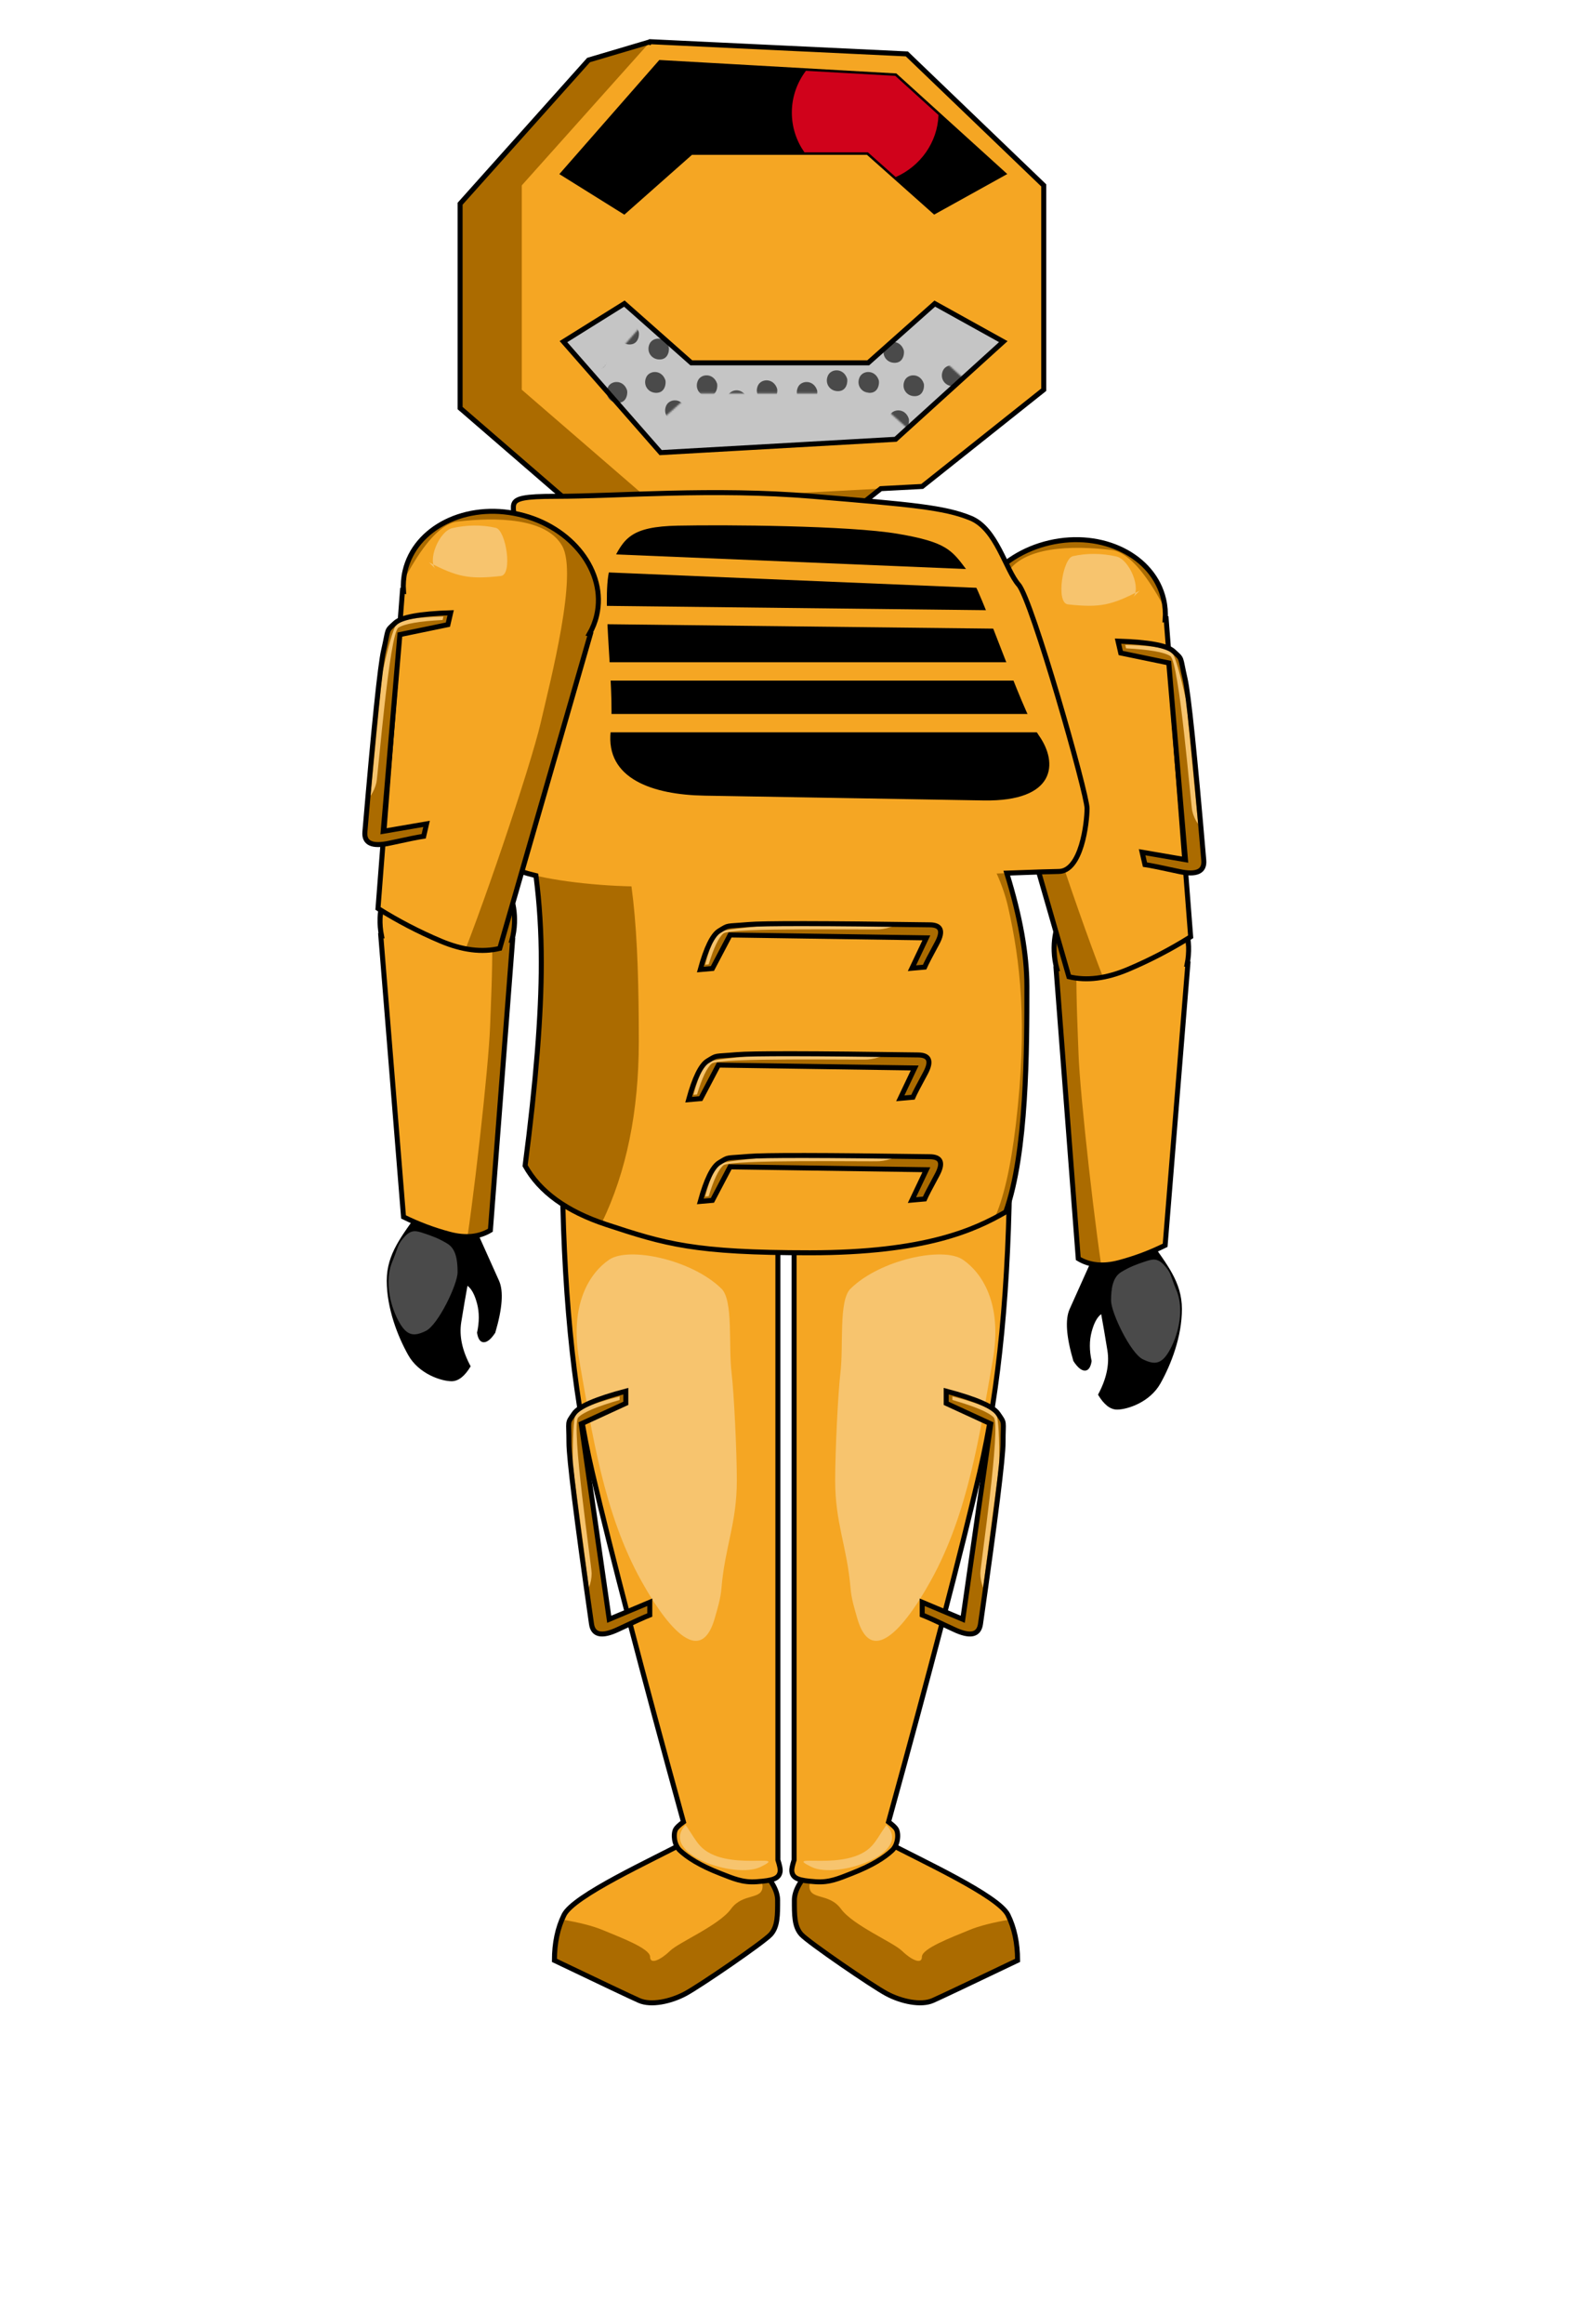 <?xml version="1.0" encoding="UTF-8"?>
<svg width="955px" height="1393px" viewBox="0 0 955 1393" version="1.1" xmlns="http://www.w3.org/2000/svg" xmlns:xlink="http://www.w3.org/1999/xlink">
    <!-- Generator: Sketch 51.3 (57544) - http://www.bohemiancoding.com/sketch -->
    <title>ConstBot</title>
    <desc>Created with Sketch.</desc>
    <defs>
        <polygon id="path-1" points="199.254 7.984 58.32 0 0 66.531 36.551 89.328 76.691 53.824 182.812 53.824 222.746 89.328 263.852 66.531"></polygon>
        <path d="M1.22,53.638 C0.423,50.261 0,46.724 0,43.082 C0,19.289 18.066,0 40.351,0 C62.636,0 80.701,19.289 80.701,43.082 C80.701,46.724 80.278,50.261 79.481,53.638 L79.896,53.638 L60.386,221.423 C51.276,225.516 41.94,228.647 32.376,230.818 C22.813,232.988 14.698,231.903 8.031,227.562 L0.79,53.638 L1.22,53.638 Z" id="path-3"></path>
        <path d="M1.784,60.289 C0.619,56.493 0,52.518 0,48.425 C0,21.68 26.415,0 59,0 C91.585,0 118,21.68 118,48.425 C118,52.518 117.381,56.493 116.216,60.289 L116.823,60.289 L88.295,248.88 C74.975,253.48 61.324,256.999 47.34,259.439 C33.357,261.879 21.491,260.659 11.743,255.78 L1.155,60.289 L1.784,60.289 Z" id="path-5"></path>
        <path d="M1.22,53.638 C0.423,50.261 0,46.724 0,43.082 C0,19.289 18.066,0 40.351,0 C62.636,0 80.701,19.289 80.701,43.082 C80.701,46.724 80.278,50.261 79.481,53.638 L79.896,53.638 L60.386,221.423 C51.276,225.516 41.94,228.647 32.376,230.818 C22.813,232.988 14.698,231.903 8.031,227.562 L0.79,53.638 L1.22,53.638 Z" id="path-7"></path>
        <path d="M1.784,60.289 C0.619,56.493 0,52.518 0,48.425 C0,21.68 26.415,0 59,0 C91.585,0 118,21.68 118,48.425 C118,52.518 117.381,56.493 116.216,60.289 L116.823,60.289 L88.295,248.88 C74.975,253.48 61.324,256.999 47.34,259.439 C33.357,261.879 21.491,260.659 11.743,255.78 L1.155,60.289 L1.784,60.289 Z" id="path-9"></path>
    </defs>
    <g id="ConstBot" stroke="none" stroke-width="1" fill="none" fill-rule="evenodd">
        <g id="Const-head" transform="translate(276, 25)">
            <path d="M77.051,11 L113.477,0.207 L313.105,97.133 L313.105,219.629 C264.504,258.288 240.203,277.617 240.203,277.617 C240.203,277.617 185.819,280.482 77.051,286.211 L0,219.629 L0,97.133 L77.051,11 Z" id="consHeadBack" stroke="#979797" fill="#AB6B00" fill-rule="nonzero"></path>
            <path d="M114.051,0 L268,7.32 L350.105,86.133 L350.105,208.629 C301.504,247.288 277.203,266.617 277.203,266.617 C277.203,266.617 222.819,269.482 114.051,275.211 L37,208.629 L37,86.133 L114.051,0 Z" id="consHead" fill="#F5A623" fill-rule="nonzero"></path>
            <path d="M113.748,0.339 L114.051,0 L268,7.32 L350.105,86.133 L350.105,208.629 C301.504,247.288 277.203,266.617 277.203,266.617 L252.389,267.924 L240.203,277.617 C240.203,277.617 185.819,280.482 77.051,286.211 L0,219.629 L0,97.133 L77.051,11 L113.477,0.207 L113.748,0.339 Z" id="Combined-Shape" stroke="#000000" stroke-width="3" fill-rule="nonzero"></path>
            <polygon id="Path-2-Copy" fill="#C5C5C5" fill-rule="nonzero" transform="translate(193.926, 201.664) scale(1, -1) translate(-193.926, -201.664) " points="261.254 164.984 120.32 157 62 223.531 98.551 246.328 138.691 210.824 244.812 210.824 284.746 246.328 325.852 223.531"></polygon>
            <g id="const-mouth" transform="translate(62, 157)">
                <g fill-rule="evenodd" stroke-width="1">
                    <mask id="mask-2" fill="white">
                        <use xlink:href="#path-1"></use>
                    </mask>
                    <use id="Mask" fill="#C5C5C5" fill-rule="nonzero" transform="translate(131.926, 44.664) scale(1, -1) translate(-131.926, -44.664) " xlink:href="#path-1"></use>
                    <g id="Group" mask="url(#mask-2)" fill="#4A4A4A" fill-rule="nonzero">
                        <g transform="translate(14, 8)">
                            <path d="M197.638,3.185 C195.507,7.964 198.977,12.797 204.141,12.48 C209.304,12.164 209.591,6.231 209.134,4.886 C206.957,-1.515 199.564,-1.134 197.638,3.185 Z" id="Path-2"></path>
                            <path d="M144.638,35.185 C142.507,39.964 145.977,44.797 151.141,44.48 C156.304,44.164 156.591,38.231 156.134,36.886 C153.957,30.485 146.564,30.866 144.638,35.185 Z" id="Path-2-Copy-5"></path>
                            <path d="M19.638,7.185 C17.507,11.964 20.977,16.797 26.141,16.48 C31.304,16.164 31.591,10.231 31.134,8.886 C28.957,2.485 21.564,2.866 19.638,7.185 Z" id="Path-2-Copy-10"></path>
                            <path d="M66.638,38.185 C64.507,42.964 67.977,47.797 73.141,47.48 C78.304,47.164 78.591,41.231 78.134,39.886 C75.957,33.485 68.564,33.866 66.638,38.185 Z" id="Path-2-Copy-15"></path>
                            <path d="M105.638,59.185 C103.507,63.964 106.977,68.797 112.141,68.48 C117.304,68.164 117.591,62.231 117.134,60.886 C114.957,54.485 107.564,54.866 105.638,59.185 Z" id="Path-2-Copy-20"></path>
                            <path d="M178.638,18.185 C176.507,22.964 179.977,27.797 185.141,27.48 C190.304,27.164 190.591,21.231 190.134,19.886 C187.957,13.485 180.564,13.866 178.638,18.185 Z" id="Path-2-Copy"></path>
                            <path d="M126.638,42.185 C124.507,46.964 127.977,51.797 133.141,51.48 C138.304,51.164 138.591,45.231 138.134,43.886 C135.957,37.485 128.564,37.866 126.638,42.185 Z" id="Path-2-Copy-6"></path>
                            <path d="M0.638,22.185 C-1.493,26.964 1.977,31.797 7.141,31.48 C12.304,31.164 12.591,25.231 12.134,23.886 C9.957,17.485 2.564,17.866 0.638,22.185 Z" id="Path-2-Copy-11"></path>
                            <path d="M47.638,53.185 C45.507,57.964 48.977,62.797 54.141,62.48 C59.304,62.164 59.591,56.231 59.134,54.886 C56.957,48.485 49.564,48.866 47.638,53.185 Z" id="Path-2-Copy-16"></path>
                            <path d="M102.638,74.185 C100.507,78.964 103.977,83.797 109.141,83.48 C114.304,83.164 114.591,77.231 114.134,75.886 C111.957,69.485 104.564,69.866 102.638,74.185 Z" id="Path-2-Copy-21"></path>
                            <path d="M190.638,38.185 C188.507,42.964 191.977,47.797 197.141,47.48 C202.304,47.164 202.591,41.231 202.134,39.886 C199.957,33.485 192.564,33.866 190.638,38.185 Z" id="Path-2-Copy-2"></path>
                            <path d="M138.638,62.185 C136.507,66.964 139.977,71.797 145.141,71.48 C150.304,71.164 150.591,65.231 150.134,63.886 C147.957,57.485 140.564,57.866 138.638,62.185 Z" id="Path-2-Copy-7"></path>
                            <path d="M12.638,42.185 C10.507,46.964 13.977,51.797 19.141,51.48 C24.304,51.164 24.591,45.231 24.134,43.886 C21.957,37.485 14.564,37.866 12.638,42.185 Z" id="Path-2-Copy-12"></path>
                            <path d="M49.638,74.185 C47.507,78.964 50.977,83.797 56.141,83.48 C61.304,83.164 61.591,77.231 61.134,75.886 C58.957,69.485 51.564,69.866 49.638,74.185 Z" id="Path-2-Copy-17"></path>
                            <path d="M102.638,41.185 C100.507,45.964 103.977,50.797 109.141,50.48 C114.304,50.164 114.591,44.231 114.134,42.886 C111.957,36.485 104.564,36.866 102.638,41.185 Z" id="Path-2-Copy-22"></path>
                            <path d="M213.638,32.185 C211.507,36.964 214.977,41.797 220.141,41.48 C225.304,41.164 225.591,35.231 225.134,33.886 C222.957,27.485 215.564,27.866 213.638,32.185 Z" id="Path-2-Copy-3"></path>
                            <path d="M161.638,56.185 C159.507,60.964 162.977,65.797 168.141,65.48 C173.304,65.164 173.591,59.231 173.134,57.886 C170.957,51.485 163.564,51.866 161.638,56.185 Z" id="Path-2-Copy-8"></path>
                            <path d="M35.638,36.185 C33.507,40.964 36.977,45.797 42.141,45.48 C47.304,45.164 47.591,39.231 47.134,37.886 C44.957,31.485 37.564,31.866 35.638,36.185 Z" id="Path-2-Copy-13"></path>
                            <path d="M74.638,65.185 C72.507,69.964 75.977,74.797 81.141,74.48 C86.304,74.164 86.591,68.231 86.134,66.886 C83.957,60.485 76.564,60.866 74.638,65.185 Z" id="Path-2-Copy-18"></path>
                            <path d="M181.638,59.185 C179.507,63.964 182.977,68.797 188.141,68.48 C193.304,68.164 193.591,62.231 193.134,60.886 C190.957,54.485 183.564,54.866 181.638,59.185 Z" id="Path-2-Copy-23"></path>
                            <path d="M215.638,12.185 C213.507,16.964 216.977,21.797 222.141,21.48 C227.304,21.164 227.591,15.231 227.134,13.886 C224.957,7.485 217.564,7.866 215.638,12.185 Z" id="Path-2-Copy-4"></path>
                            <path d="M163.638,36.185 C161.507,40.964 164.977,45.797 170.141,45.48 C175.304,45.164 175.591,39.231 175.134,37.886 C172.957,31.485 165.564,31.866 163.638,36.185 Z" id="Path-2-Copy-9"></path>
                            <path d="M37.638,16.185 C35.507,20.964 38.977,25.797 44.141,25.48 C49.304,25.164 49.591,19.231 49.134,17.886 C46.957,11.485 39.564,11.866 37.638,16.185 Z" id="Path-2-Copy-14"></path>
                            <path d="M84.638,47.185 C82.507,51.964 85.977,56.797 91.141,56.48 C96.304,56.164 96.591,50.231 96.134,48.886 C93.957,42.485 86.564,42.866 84.638,47.185 Z" id="Path-2-Copy-19"></path>
                            <path d="M123.638,68.185 C121.507,72.964 124.977,77.797 130.141,77.48 C135.304,77.164 135.591,71.231 135.134,69.886 C132.957,63.485 125.564,63.866 123.638,68.185 Z" id="Path-2-Copy-24"></path>
                        </g>
                    </g>
                </g>
                <polygon id="Mask" stroke="#000000" stroke-width="3" fill-rule="nonzero" transform="translate(131.926, 44.664) scale(1, -1) translate(-131.926, -44.664) " points="199.254 7.984 58.32 0 0 66.531 36.551 89.328 76.691 53.824 182.812 53.824 222.746 89.328 263.852 66.531"></polygon>
            </g>
            <g id="const-eye" transform="translate(61, 12)" fill-rule="nonzero">
                <g id="Group-2">
                    <polygon id="const-eye" fill="#000000" points="200.254 8.984 59.32 1 1 67.531 37.551 90.328 77.691 54.824 183.812 54.824 223.746 90.328 264.852 67.531"></polygon>
                    <polygon id="Path-2" stroke="#000000" stroke-width="3" points="200.082 8.484 59.148 0.5 0.828 67.031 37.379 89.828 77.52 54.324 183.641 54.324 223.574 89.828 264.68 67.031"></polygon>
                </g>
                <path d="M225.975,31.952 C225.4,48.488 215.045,62.631 200.319,69.153 L183.641,54.324 L145.558,54.324 C140.787,47.529 138,39.329 138,30.5 C138,21.132 141.138,12.471 146.454,5.446 L200.082,8.484 L225.975,31.952 Z" id="Combined-Shape" fill="#D0021B"></path>
            </g>
        </g>
        <g id="ConstArm" transform="translate(572, 312)">
            <g id="Hand" transform="translate(68, 424)" fill-rule="nonzero">
                <path d="M49.724,7.245 C59.674,21.735 69,32.305 69,48.758 C69,65.211 62.497,81.98 56.11,93.339 C49.724,104.698 36.18,109 30.093,109 C26.035,109 22.225,106.02 18.665,100.059 C23.76,90.639 25.639,81.802 24.302,73.548 C22.965,65.294 21.723,58.04 20.577,51.786 C18.16,53.552 16.248,57.087 14.84,62.392 C13.433,67.696 13.433,73.534 14.84,79.906 C14.241,83.718 12.888,85.624 10.781,85.624 C8.675,85.624 6.38,83.718 3.897,79.906 C-0.388,65.366 -1.139,54.983 1.642,48.758 C4.424,42.533 9.482,31.27 16.818,14.97 L45.827,7.245 C41.792,-2.415 43.091,-2.415 49.724,7.245 Z" id="Path-12" fill="#000000"></path>
                <path d="M46.702,20.313 C42.244,21.769 37.579,23.46 32.517,26.588 C27.455,29.717 26.5,36.496 26.5,43.684 C26.5,50.873 38.169,75.241 45.557,78.842 C52.945,82.442 57.552,82.225 63.002,70.774 C68.452,59.323 69.44,46.334 65.75,37.543 C62.061,28.753 62.727,27.202 58.432,22.485 C54.137,17.768 51.161,18.856 46.702,20.313 Z" id="Path-2" fill="#4A4A4A"></path>
            </g>
            <g id="ConstArmUpper" transform="translate(103.368, 329.599) rotate(11) translate(-103.368, -329.599) translate(43.739, 204.689)">
                <path d="M20.369,62.605 C19.573,59.223 19.149,55.682 19.149,52.036 C19.149,28.211 37.215,8.897 59.5,8.897 C81.785,8.897 99.851,28.211 99.851,52.036 C99.851,55.682 99.427,59.223 98.631,62.605 L99.046,62.605 L79.535,230.61 C70.426,234.708 61.089,237.843 51.526,240.017 C41.962,242.19 33.847,241.103 27.181,236.757 L19.94,62.605 L20.369,62.605 Z" id="SteelArm" fill="#AB6B00" fill-rule="nonzero" transform="translate(59.5, 125) rotate(-13) translate(-59.5, -125) "></path>
                <g id="Path-13" stroke-width="1" fill-rule="evenodd" transform="translate(59.5, 125) rotate(-13) translate(-59.5, -125) translate(19.149, 8.897)">
                    <mask id="mask-4" fill="white">
                        <use xlink:href="#path-3"></use>
                    </mask>
                    <g id="Mask" fill-rule="nonzero"></g>
                    <path d="M23.519,247.573 C18.989,215.451 12.476,129.613 12.476,105.725 C12.476,81.838 11.223,23.841 20.222,11.174 C29.221,-1.493 49.217,4.102 64.355,11.174 C74.446,15.889 82.244,45.461 87.748,99.89 L69.583,242.072 C41.894,267.154 26.539,268.987 23.519,247.573 Z" fill="#F5A623" fill-rule="nonzero" mask="url(#mask-4)"></path>
                </g>
                <path d="M20.369,62.605 C19.573,59.223 19.149,55.682 19.149,52.036 C19.149,28.211 37.215,8.897 59.5,8.897 C81.785,8.897 99.851,28.211 99.851,52.036 C99.851,55.682 99.427,59.223 98.631,62.605 L99.046,62.605 L79.535,230.61 C70.426,234.708 61.089,237.843 51.526,240.017 C41.962,242.19 33.847,241.103 27.181,236.757 L19.94,62.605 L20.369,62.605 Z" id="Border" stroke="#000000" stroke-width="3" fill-rule="nonzero" transform="translate(59.5, 125) rotate(-13) translate(-59.5, -125) "></path>
                <path d="M71.178,45.27 C75.844,42.191 73.65,24.929 68.579,21.759 C63.227,18.414 57.184,16.416 51.246,16.415 C46.993,16.413 40.054,38.671 44.818,40.854 C57.448,46.642 62.348,46.47 74.806,42.376" id="Path-14" fill="#F7C46E" fill-rule="nonzero" transform="translate(59.009, 30.876) rotate(-13) translate(-59.009, -30.876) "></path>
            </g>
            <g id="ConstArmUpper">
                <path d="M29.784,70.368 C28.619,66.567 28,62.587 28,58.488 C28,31.709 54.415,10 87,10 C119.585,10 146,31.709 146,58.488 C146,62.587 145.381,66.567 144.216,70.368 L144.823,70.368 L116.295,259.206 C102.975,263.811 89.324,267.336 75.34,269.779 C61.357,272.221 49.491,271 39.743,266.114 L29.155,70.368 L29.784,70.368 Z" id="SteelArm" fill="#AB6B00" fill-rule="nonzero" transform="translate(87, 140.5) rotate(-13) translate(-87, -140.5) "></path>
                <g id="Path-13" stroke-width="1" fill-rule="evenodd" transform="translate(87, 140.5) rotate(-13) translate(-87, -140.5) translate(28, 10)">
                    <mask id="mask-6" fill="white">
                        <use xlink:href="#path-5"></use>
                    </mask>
                    <g id="Mask" fill-rule="nonzero"></g>
                    <path d="M34.389,278.272 C27.766,242.167 18.242,145.685 18.242,118.835 C18.242,91.986 16.41,26.797 29.568,12.56 C42.727,-1.678 71.964,4.611 94.098,12.56 C108.854,17.859 120.257,51.098 128.304,112.276 L101.744,272.089 C61.257,300.281 38.805,302.342 34.389,278.272 Z" fill="#F5A623" fill-rule="nonzero" mask="url(#mask-6)"></path>
                </g>
                <path d="M29.784,70.368 C28.619,66.567 28,62.587 28,58.488 C28,31.709 54.415,10 87,10 C119.585,10 146,31.709 146,58.488 C146,62.587 145.381,66.567 144.216,70.368 L144.823,70.368 L116.295,259.206 C102.975,263.811 89.324,267.336 75.34,269.779 C61.357,272.221 49.491,271 39.743,266.114 L29.155,70.368 L29.784,70.368 Z" id="Border" stroke="#000000" stroke-width="3" fill-rule="nonzero" transform="translate(87, 140.5) rotate(-13) translate(-87, -140.5) "></path>
                <path d="M104.075,50.883 C110.898,47.423 107.69,28.02 100.276,24.457 C92.45,20.697 83.613,18.452 74.931,18.45 C68.712,18.449 58.566,43.466 65.533,45.92 C84,52.425 91.165,52.233 109.381,47.631" id="Path-14" fill="#F7C46E" fill-rule="nonzero" transform="translate(86.282, 34.705) rotate(-13) translate(-86.282, -34.705) "></path>
            </g>
            <g id="Handle" transform="translate(124.639, 140.8) rotate(-13) translate(-124.639, -140.8) translate(100.139, 67.3)" fill-rule="nonzero">
                <path d="M14.594,0.941 C32.376,5.643 42.721,10.11 45.629,14.342 C49.99,20.689 48.707,17.906 48.707,31.848 C48.707,41.142 44.201,77.322 35.189,140.387 C34.272,147.241 28.938,148.357 19.188,143.736 C9.437,139.115 3.113,136.246 0.213,135.129 L0.213,127.5 L24.548,137.707 L41.328,20.539 L14.594,8.248 L14.594,0.941 Z" id="Path-8" fill="#AB6B00"></path>
                <path d="M18.314,4.113 C34.856,8.389 43.702,12.128 44.85,15.329 C45.999,18.529 46.523,28.473 46.423,45.158 L36.75,118.715 C35.642,115.928 35.088,113.071 35.088,110.144 C35.088,105.755 47.686,21.298 43.09,16.663 C40.025,13.572 31.767,10.099 18.314,6.242 L18.314,4.113 Z" id="Path-9" fill="#F7C46E"></path>
                <path d="M14.594,0.941 C32.376,5.643 42.721,10.11 45.629,14.342 C49.99,20.689 48.707,17.906 48.707,31.848 C48.707,41.142 44.201,77.322 35.189,140.387 C34.272,147.241 28.938,148.357 19.188,143.736 C9.437,139.115 3.113,136.246 0.213,135.129 L0.213,127.5 L24.548,137.707 L41.328,20.539 L14.594,8.248 L14.594,0.941 Z" id="Path-8" stroke="#000000" stroke-width="3"></path>
            </g>
        </g>
        <g id="ConstLeg" transform="translate(474, 695)">
            <g id="ConstFoot" transform="translate(2, 406)" fill-rule="evenodd" stroke-width="1">
                <g id="Group">
                    <path d="M55.937,3.314 C75.898,14.015 122.92,35.333 128.658,46.956 C132.484,54.704 134.403,63.777 134.417,74.176 C105.366,88.07 88.44,96.082 83.64,98.211 C76.439,101.406 64.638,98.82 55.937,94.185 C47.236,89.55 9.016,63.371 4.712,58.669 C0.409,53.967 0.525,46.864 0.525,38.109 C0.525,32.271 4.383,25.596 12.097,18.083 C28.016,1.103 42.629,-3.82 55.937,3.314 Z" id="Footmain" fill="#AB6B00" fill-rule="nonzero"></path>
                    <path d="M129.912,49.705 C119.493,51.452 111.374,53.532 105.555,55.946 C94.645,60.474 77.033,67.057 77.033,72.049 C77.033,77.041 70.399,73.661 65.038,68.459 C59.678,63.258 35.653,53.186 28.482,43.326 C21.31,33.466 9.555,38.28 9.555,29.673 C9.555,23.935 21.36,16.231 44.97,6.561 C49.644,5.529 53.972,4.803 57.954,4.383 C78.893,15.382 123.105,35.709 128.658,46.956 C129.102,47.854 129.52,48.771 129.912,49.705 Z" id="Combined-Shape" fill="#F5A623" fill-rule="nonzero"></path>
                    <path d="M55.937,3.314 C75.898,14.015 122.92,35.333 128.658,46.956 C132.484,54.704 134.403,63.777 134.417,74.176 C105.366,88.07 88.44,96.082 83.64,98.211 C76.439,101.406 64.638,98.82 55.937,94.185 C47.236,89.55 9.016,63.371 4.712,58.669 C0.409,53.967 0.525,46.864 0.525,38.109 C0.525,32.271 4.383,25.596 12.097,18.083 C28.016,1.103 42.629,-3.82 55.937,3.314 Z" id="outline" stroke="#000000" stroke-width="3" fill-rule="nonzero"></path>
                </g>
            </g>
            <g id="SilverLeg" stroke-width="1" fill-rule="evenodd">
                <path d="M2.36,24.849 L2.36,419.965 C1.308,423.258 0.848,425.488 0.979,426.654 C1.498,431.283 5.476,432.33 15.21,433.031 C23.581,433.633 29.217,431.04 36.85,428.08 C49.312,423.246 56.706,418.415 61.132,414.261 C64.663,410.946 65.266,404.444 63.68,401.562 C63.12,400.545 61.564,399.079 59.01,397.166 C83.905,306.918 102.151,237.023 113.75,187.483 C125.348,137.942 131.348,75.74 131.748,0.878 L2.36,24.849 Z" fill="#F5A623" fill-rule="nonzero"></path>
                <path d="M57.732,399 C73.91,416.179 28.021,431.603 12.836,424.192 C-5.793,415.101 34.38,427.7 49.103,411.41 C52.024,408.178 54.08,404.26 56.569,400.685 L57.732,399 Z" id="Path-13" fill="#F7C46E" fill-rule="nonzero"></path>
                <path d="M27,192.56 C27,218.28 34.151,232.125 36.232,257.217 C36.74,263.339 38.561,269.256 40.246,275.11 C50.753,311.638 78.108,263.765 84.208,252.839 C106.805,212.361 113.796,164.251 121.548,120.249 C127.549,86.191 114.797,67.763 103.602,60.142 C91.814,52.118 54.08,60.021 36.232,77.496 C28.959,84.617 32.124,111.592 30.154,127.943 C28.72,139.84 27,174.661 27,192.56 Z" id="Path-12" fill="#F7C46E" fill-rule="nonzero"></path>
                <path d="M2.36,24.849 L2.36,419.965 C1.308,423.258 0.848,425.488 0.979,426.654 C1.498,431.283 5.476,432.33 15.21,433.031 C23.581,433.633 29.217,431.04 36.85,428.08 C49.312,423.246 56.706,418.415 61.132,414.261 C64.663,410.946 65.266,404.444 63.68,401.562 C63.12,400.545 61.564,399.079 59.01,397.166 C83.905,306.918 102.151,237.023 113.75,187.483 C125.348,137.942 131.348,75.74 131.748,0.878 L2.36,24.849 Z" stroke="#000000" stroke-width="3" fill-rule="nonzero"></path>
            </g>
            <g id="Handle" transform="translate(79, 138)" fill-rule="nonzero">
                <path d="M14.594,0.941 C32.376,5.643 42.721,10.11 45.629,14.342 C49.99,20.689 48.707,17.906 48.707,31.848 C48.707,41.142 44.201,77.322 35.189,140.387 C34.272,147.241 28.938,148.357 19.188,143.736 C9.437,139.115 3.113,136.246 0.213,135.129 L0.213,127.5 L24.548,137.707 L41.328,20.539 L14.594,8.248 L14.594,0.941 Z" id="Path-8" fill="#AB6B00"></path>
                <path d="M18.314,4.113 C34.856,8.389 43.702,12.128 44.85,15.329 C45.999,18.529 46.523,28.473 46.423,45.158 L36.75,118.715 C35.642,115.928 35.088,113.071 35.088,110.144 C35.088,105.755 47.686,21.298 43.09,16.663 C40.025,13.572 31.767,10.099 18.314,6.242 L18.314,4.113 Z" id="Path-9" fill="#F7C46E"></path>
                <path d="M14.594,0.941 C32.376,5.643 42.721,10.11 45.629,14.342 C49.99,20.689 48.707,17.906 48.707,31.848 C48.707,41.142 44.201,77.322 35.189,140.387 C34.272,147.241 28.938,148.357 19.188,143.736 C9.437,139.115 3.113,136.246 0.213,135.129 L0.213,127.5 L24.548,137.707 L41.328,20.539 L14.594,8.248 L14.594,0.941 Z" id="Path-8" stroke="#000000" stroke-width="3"></path>
            </g>
        </g>
        <g id="ConstLeg" transform="translate(366, 961.5) scale(-1, 1) translate(-366, -961.5) translate(263, 695)">
            <g id="ConstFoot" transform="translate(2, 406)" fill-rule="evenodd" stroke-width="1">
                <g id="Group">
                    <path d="M55.937,3.314 C75.898,14.015 122.92,35.333 128.658,46.956 C132.484,54.704 134.403,63.777 134.417,74.176 C105.366,88.07 88.44,96.082 83.64,98.211 C76.439,101.406 64.638,98.82 55.937,94.185 C47.236,89.55 9.016,63.371 4.712,58.669 C0.409,53.967 0.525,46.864 0.525,38.109 C0.525,32.271 4.383,25.596 12.097,18.083 C28.016,1.103 42.629,-3.82 55.937,3.314 Z" id="Footmain" fill="#AB6B00" fill-rule="nonzero"></path>
                    <path d="M129.912,49.705 C119.493,51.452 111.374,53.532 105.555,55.946 C94.645,60.474 77.033,67.057 77.033,72.049 C77.033,77.041 70.399,73.661 65.038,68.459 C59.678,63.258 35.653,53.186 28.482,43.326 C21.31,33.466 9.555,38.28 9.555,29.673 C9.555,23.935 21.36,16.231 44.97,6.561 C49.644,5.529 53.972,4.803 57.954,4.383 C78.893,15.382 123.105,35.709 128.658,46.956 C129.102,47.854 129.52,48.771 129.912,49.705 Z" id="Combined-Shape" fill="#F5A623" fill-rule="nonzero"></path>
                    <path d="M55.937,3.314 C75.898,14.015 122.92,35.333 128.658,46.956 C132.484,54.704 134.403,63.777 134.417,74.176 C105.366,88.07 88.44,96.082 83.64,98.211 C76.439,101.406 64.638,98.82 55.937,94.185 C47.236,89.55 9.016,63.371 4.712,58.669 C0.409,53.967 0.525,46.864 0.525,38.109 C0.525,32.271 4.383,25.596 12.097,18.083 C28.016,1.103 42.629,-3.82 55.937,3.314 Z" id="outline" stroke="#000000" stroke-width="3" fill-rule="nonzero"></path>
                </g>
            </g>
            <g id="SilverLeg" stroke-width="1" fill-rule="evenodd">
                <path d="M2.36,24.849 L2.36,419.965 C1.308,423.258 0.848,425.488 0.979,426.654 C1.498,431.283 5.476,432.33 15.21,433.031 C23.581,433.633 29.217,431.04 36.85,428.08 C49.312,423.246 56.706,418.415 61.132,414.261 C64.663,410.946 65.266,404.444 63.68,401.562 C63.12,400.545 61.564,399.079 59.01,397.166 C83.905,306.918 102.151,237.023 113.75,187.483 C125.348,137.942 131.348,75.74 131.748,0.878 L2.36,24.849 Z" fill="#F5A623" fill-rule="nonzero"></path>
                <path d="M57.732,399 C73.91,416.179 28.021,431.603 12.836,424.192 C-5.793,415.101 34.38,427.7 49.103,411.41 C52.024,408.178 54.08,404.26 56.569,400.685 L57.732,399 Z" id="Path-13" fill="#F7C46E" fill-rule="nonzero"></path>
                <path d="M27,192.56 C27,218.28 34.151,232.125 36.232,257.217 C36.74,263.339 38.561,269.256 40.246,275.11 C50.753,311.638 78.108,263.765 84.208,252.839 C106.805,212.361 113.796,164.251 121.548,120.249 C127.549,86.191 114.797,67.763 103.602,60.142 C91.814,52.118 54.08,60.021 36.232,77.496 C28.959,84.617 32.124,111.592 30.154,127.943 C28.72,139.84 27,174.661 27,192.56 Z" id="Path-12" fill="#F7C46E" fill-rule="nonzero"></path>
                <path d="M2.36,24.849 L2.36,419.965 C1.308,423.258 0.848,425.488 0.979,426.654 C1.498,431.283 5.476,432.33 15.21,433.031 C23.581,433.633 29.217,431.04 36.85,428.08 C49.312,423.246 56.706,418.415 61.132,414.261 C64.663,410.946 65.266,404.444 63.68,401.562 C63.12,400.545 61.564,399.079 59.01,397.166 C83.905,306.918 102.151,237.023 113.75,187.483 C125.348,137.942 131.348,75.74 131.748,0.878 L2.36,24.849 Z" stroke="#000000" stroke-width="3" fill-rule="nonzero"></path>
            </g>
            <g id="Handle" transform="translate(79, 138)" fill-rule="nonzero">
                <path d="M14.594,0.941 C32.376,5.643 42.721,10.11 45.629,14.342 C49.99,20.689 48.707,17.906 48.707,31.848 C48.707,41.142 44.201,77.322 35.189,140.387 C34.272,147.241 28.938,148.357 19.188,143.736 C9.437,139.115 3.113,136.246 0.213,135.129 L0.213,127.5 L24.548,137.707 L41.328,20.539 L14.594,8.248 L14.594,0.941 Z" id="Path-8" fill="#AB6B00"></path>
                <path d="M18.314,4.113 C34.856,8.389 43.702,12.128 44.85,15.329 C45.999,18.529 46.523,28.473 46.423,45.158 L36.75,118.715 C35.642,115.928 35.088,113.071 35.088,110.144 C35.088,105.755 47.686,21.298 43.09,16.663 C40.025,13.572 31.767,10.099 18.314,6.242 L18.314,4.113 Z" id="Path-9" fill="#F7C46E"></path>
                <path d="M14.594,0.941 C32.376,5.643 42.721,10.11 45.629,14.342 C49.99,20.689 48.707,17.906 48.707,31.848 C48.707,41.142 44.201,77.322 35.189,140.387 C34.272,147.241 28.938,148.357 19.188,143.736 C9.437,139.115 3.113,136.246 0.213,135.129 L0.213,127.5 L24.548,137.707 L41.328,20.539 L14.594,8.248 L14.594,0.941 Z" id="Path-8" stroke="#000000" stroke-width="3"></path>
            </g>
        </g>
        <g id="ConstBody" transform="translate(287, 295)" fill-rule="nonzero">
            <path d="M198.872,456 C129.369,456 112.255,450.776 76.66,439.045 C52.929,431.225 36.709,419.477 28,403.8 C34.476,354.126 37.713,313.522 37.713,281.988 C37.713,250.453 34.476,221.324 28,194.599 C57.344,186.866 102.023,183 162.037,183 C222.052,183 270.821,189.814 308.345,203.442 C322.115,240.065 329,270.982 329,296.195 C329,334.014 329,395.997 316.34,431.501 C297.983,442.074 268.375,456 198.872,456 Z" id="back" fill="#AB6B00"></path>
            <path d="M74,438.037 C88.8,407.497 96.199,371.25 96.199,329.295 C96.199,263.438 93.135,217.88 78.575,186.379 C102.119,184.126 130.147,183 162.659,183 C214.302,183 257.649,188.009 292.699,198.027 C305.834,216.073 314.186,233.016 317.756,248.855 C324.962,280.832 329.592,318.372 322.386,378.996 C319.291,405.035 314.914,424.032 309.254,435.986 C290.218,445.625 259.839,456 199.628,456 C129.871,456 112.694,450.776 76.968,439.045 C75.966,438.716 74.976,438.38 74,438.037 Z" id="highlight" fill="#F5A623"></path>
            <path d="M295.168,15.573 C310.877,21.937 316.099,46.457 324.089,55.601 C332.078,64.746 365.09,180.719 365.09,189.54 C365.09,198.361 361.692,227.411 347.999,227.411 C334.306,227.411 118.505,236.384 96.317,236.384 C74.129,236.384 41.253,232.97 25.785,227.411 C10.316,221.852 -4.599,208.303 2.858,189.54 C10.316,170.777 14.287,41.855 20.036,24.704 C25.785,7.554 8.76,2.53 46.216,2.53 C83.672,2.53 140.386,-2.487 200.508,2.53 C260.631,7.546 279.458,9.209 295.168,15.573 Z" id="Path-3" fill="#F5A623"></path>
            <path d="M34.495,229.924 C31.218,229.146 28.276,228.306 25.785,227.411 C10.316,221.852 -4.599,208.303 2.858,189.54 C10.316,170.777 14.287,41.855 20.036,24.704 C25.785,7.554 8.76,2.53 46.216,2.53 C83.672,2.53 140.386,-2.487 200.508,2.53 C260.631,7.546 279.458,9.209 295.168,15.573 C310.877,21.937 316.099,46.457 324.089,55.601 C332.078,64.746 365.09,180.719 365.09,189.54 C365.09,198.361 361.692,227.411 347.999,227.411 C345.159,227.411 333.631,227.797 316.941,228.408 C324.98,254.334 329,276.93 329,296.195 C329,334.014 329,395.997 316.34,431.501 C297.983,442.074 268.375,456 198.872,456 C129.369,456 112.255,450.776 76.66,439.045 C52.929,431.225 36.709,419.477 28,403.8 C34.476,354.126 37.713,313.522 37.713,281.988 C37.713,263.837 36.641,246.482 34.495,229.924 Z" id="Combined-Shape" stroke="#000000" stroke-width="3"></path>
            <g id="Handle" transform="translate(197.746, 350.839) rotate(-95) translate(-197.746, -350.839) translate(180.246, 277.339)">
                <path d="M10.424,0.941 C23.126,5.643 30.515,10.11 32.592,14.342 C35.707,20.689 34.791,17.906 34.791,31.848 C34.791,41.142 31.572,77.322 25.135,140.387 C24.48,147.241 20.67,148.357 13.705,143.736 C6.741,139.115 2.223,136.246 0.152,135.129 L0.152,127.5 L17.534,137.707 L29.52,20.539 L10.424,8.248 L10.424,0.941 Z" id="Path-8" fill="#AB6B00"></path>
                <path d="M13.081,4.113 C24.897,8.389 31.215,12.128 32.036,15.329 C32.857,18.529 33.231,28.473 33.159,45.158 L26.25,118.715 C25.459,115.928 25.063,113.071 25.063,110.144 C25.063,105.755 34.061,21.298 30.778,16.663 C28.59,13.572 22.691,10.099 13.081,6.242 L13.081,4.113 Z" id="Path-9" fill="#F7C46E"></path>
                <path d="M10.424,0.941 C23.126,5.643 30.515,10.11 32.592,14.342 C35.707,20.689 34.791,17.906 34.791,31.848 C34.791,41.142 31.572,77.322 25.135,140.387 C24.48,147.241 20.67,148.357 13.705,143.736 C6.741,139.115 2.223,136.246 0.152,135.129 L0.152,127.5 L17.534,137.707 L29.52,20.539 L10.424,8.248 L10.424,0.941 Z" id="Path-8" stroke="#000000" stroke-width="3"></path>
            </g>
            <g id="Handle" transform="translate(204.746, 272.839) rotate(-95) translate(-204.746, -272.839) translate(187.246, 199.339)">
                <path d="M10.424,0.941 C23.126,5.643 30.515,10.11 32.592,14.342 C35.707,20.689 34.791,17.906 34.791,31.848 C34.791,41.142 31.572,77.322 25.135,140.387 C24.48,147.241 20.67,148.357 13.705,143.736 C6.741,139.115 2.223,136.246 0.152,135.129 L0.152,127.5 L17.534,137.707 L29.52,20.539 L10.424,8.248 L10.424,0.941 Z" id="Path-8" fill="#AB6B00"></path>
                <path d="M13.081,4.113 C24.897,8.389 31.215,12.128 32.036,15.329 C32.857,18.529 33.231,28.473 33.159,45.158 L26.25,118.715 C25.459,115.928 25.063,113.071 25.063,110.144 C25.063,105.755 34.061,21.298 30.778,16.663 C28.59,13.572 22.691,10.099 13.081,6.242 L13.081,4.113 Z" id="Path-9" fill="#F7C46E"></path>
                <path d="M10.424,0.941 C23.126,5.643 30.515,10.11 32.592,14.342 C35.707,20.689 34.791,17.906 34.791,31.848 C34.791,41.142 31.572,77.322 25.135,140.387 C24.48,147.241 20.67,148.357 13.705,143.736 C6.741,139.115 2.223,136.246 0.152,135.129 L0.152,127.5 L17.534,137.707 L29.52,20.539 L10.424,8.248 L10.424,0.941 Z" id="Path-8" stroke="#000000" stroke-width="3"></path>
            </g>
            <g id="Handle" transform="translate(204.746, 411.839) rotate(-95) translate(-204.746, -411.839) translate(187.246, 338.339)">
                <path d="M10.424,0.941 C23.126,5.643 30.515,10.11 32.592,14.342 C35.707,20.689 34.791,17.906 34.791,31.848 C34.791,41.142 31.572,77.322 25.135,140.387 C24.48,147.241 20.67,148.357 13.705,143.736 C6.741,139.115 2.223,136.246 0.152,135.129 L0.152,127.5 L17.534,137.707 L29.52,20.539 L10.424,8.248 L10.424,0.941 Z" id="Path-8" fill="#AB6B00"></path>
                <path d="M13.081,4.113 C24.897,8.389 31.215,12.128 32.036,15.329 C32.857,18.529 33.231,28.473 33.159,45.158 L26.25,118.715 C25.459,115.928 25.063,113.071 25.063,110.144 C25.063,105.755 34.061,21.298 30.778,16.663 C28.59,13.572 22.691,10.099 13.081,6.242 L13.081,4.113 Z" id="Path-9" fill="#F7C46E"></path>
                <path d="M10.424,0.941 C23.126,5.643 30.515,10.11 32.592,14.342 C35.707,20.689 34.791,17.906 34.791,31.848 C34.791,41.142 31.572,77.322 25.135,140.387 C24.48,147.241 20.67,148.357 13.705,143.736 C6.741,139.115 2.223,136.246 0.152,135.129 L0.152,127.5 L17.534,137.707 L29.52,20.539 L10.424,8.248 L10.424,0.941 Z" id="Path-8" stroke="#000000" stroke-width="3"></path>
            </g>
            <path d="M251.493,24.986 C281.198,30.017 283.976,34.87 293.092,46.929 C302.37,59.019 324.767,129.482 336.23,145.938 C347.912,162.436 346.413,185.587 302.981,184.841 C259.549,184.095 166.602,182.498 135.581,181.965 C104.56,181.433 76.243,171.856 79.324,143.496 C82.099,115.077 72.429,57.533 79.965,42.596 C87.171,27.597 91.384,20.698 119.567,20.106 C147.75,19.515 222.19,20.031 251.493,24.986 Z" id="Path-16" fill="#000000"></path>
            <rect id="Rectangle-2" fill="#F5A623" x="59" y="133" width="278" height="11"></rect>
            <rect id="Rectangle-2-Copy" fill="#F5A623" x="59" y="102" width="278" height="11"></rect>
            <polygon id="Rectangle-2-Copy-2" fill="#F5A623" points="29.738 67.674 322 71 322 82 29.738 78.674"></polygon>
            <polygon id="Rectangle-2-Copy-3" fill="#F5A623" points="34.954 35.365 306 46.679 306 57.679 34.954 46.365"></polygon>
        </g>
        <g id="ConstArm" transform="translate(276, 561.5) scale(-1, 1) translate(-276, -561.5) translate(183, 295)">
            <g id="Hand" transform="translate(68, 424)" fill-rule="nonzero">
                <path d="M49.724,7.245 C59.674,21.735 69,32.305 69,48.758 C69,65.211 62.497,81.98 56.11,93.339 C49.724,104.698 36.18,109 30.093,109 C26.035,109 22.225,106.02 18.665,100.059 C23.76,90.639 25.639,81.802 24.302,73.548 C22.965,65.294 21.723,58.04 20.577,51.786 C18.16,53.552 16.248,57.087 14.84,62.392 C13.433,67.696 13.433,73.534 14.84,79.906 C14.241,83.718 12.888,85.624 10.781,85.624 C8.675,85.624 6.38,83.718 3.897,79.906 C-0.388,65.366 -1.139,54.983 1.642,48.758 C4.424,42.533 9.482,31.27 16.818,14.97 L45.827,7.245 C41.792,-2.415 43.091,-2.415 49.724,7.245 Z" id="Path-12" fill="#000000"></path>
                <path d="M46.702,20.313 C42.244,21.769 37.579,23.46 32.517,26.588 C27.455,29.717 26.5,36.496 26.5,43.684 C26.5,50.873 38.169,75.241 45.557,78.842 C52.945,82.442 57.552,82.225 63.002,70.774 C68.452,59.323 69.44,46.334 65.75,37.543 C62.061,28.753 62.727,27.202 58.432,22.485 C54.137,17.768 51.161,18.856 46.702,20.313 Z" id="Path-2" fill="#4A4A4A"></path>
            </g>
            <g id="ConstArmUpper" transform="translate(103.368, 329.599) rotate(11) translate(-103.368, -329.599) translate(43.739, 204.689)">
                <path d="M20.369,62.605 C19.573,59.223 19.149,55.682 19.149,52.036 C19.149,28.211 37.215,8.897 59.5,8.897 C81.785,8.897 99.851,28.211 99.851,52.036 C99.851,55.682 99.427,59.223 98.631,62.605 L99.046,62.605 L79.535,230.61 C70.426,234.708 61.089,237.843 51.526,240.017 C41.962,242.19 33.847,241.103 27.181,236.757 L19.94,62.605 L20.369,62.605 Z" id="SteelArm" fill="#AB6B00" fill-rule="nonzero" transform="translate(59.5, 125) rotate(-13) translate(-59.5, -125) "></path>
                <g id="Path-13" stroke-width="1" fill-rule="evenodd" transform="translate(59.5, 125) rotate(-13) translate(-59.5, -125) translate(19.149, 8.897)">
                    <mask id="mask-8" fill="white">
                        <use xlink:href="#path-7"></use>
                    </mask>
                    <g id="Mask" fill-rule="nonzero"></g>
                    <path d="M23.519,247.573 C18.989,215.451 12.476,129.613 12.476,105.725 C12.476,81.838 11.223,23.841 20.222,11.174 C29.221,-1.493 49.217,4.102 64.355,11.174 C74.446,15.889 82.244,45.461 87.748,99.89 L69.583,242.072 C41.894,267.154 26.539,268.987 23.519,247.573 Z" fill="#F5A623" fill-rule="nonzero" mask="url(#mask-8)"></path>
                </g>
                <path d="M20.369,62.605 C19.573,59.223 19.149,55.682 19.149,52.036 C19.149,28.211 37.215,8.897 59.5,8.897 C81.785,8.897 99.851,28.211 99.851,52.036 C99.851,55.682 99.427,59.223 98.631,62.605 L99.046,62.605 L79.535,230.61 C70.426,234.708 61.089,237.843 51.526,240.017 C41.962,242.19 33.847,241.103 27.181,236.757 L19.94,62.605 L20.369,62.605 Z" id="Border" stroke="#000000" stroke-width="3" fill-rule="nonzero" transform="translate(59.5, 125) rotate(-13) translate(-59.5, -125) "></path>
                <path d="M71.178,45.27 C75.844,42.191 73.65,24.929 68.579,21.759 C63.227,18.414 57.184,16.416 51.246,16.415 C46.993,16.413 40.054,38.671 44.818,40.854 C57.448,46.642 62.348,46.47 74.806,42.376" id="Path-14" fill="#F7C46E" fill-rule="nonzero" transform="translate(59.009, 30.876) rotate(-13) translate(-59.009, -30.876) "></path>
            </g>
            <g id="ConstArmUpper">
                <path d="M29.784,70.368 C28.619,66.567 28,62.587 28,58.488 C28,31.709 54.415,10 87,10 C119.585,10 146,31.709 146,58.488 C146,62.587 145.381,66.567 144.216,70.368 L144.823,70.368 L116.295,259.206 C102.975,263.811 89.324,267.336 75.34,269.779 C61.357,272.221 49.491,271 39.743,266.114 L29.155,70.368 L29.784,70.368 Z" id="SteelArm" fill="#AB6B00" fill-rule="nonzero" transform="translate(87, 140.5) rotate(-13) translate(-87, -140.5) "></path>
                <g id="Path-13" stroke-width="1" fill-rule="evenodd" transform="translate(87, 140.5) rotate(-13) translate(-87, -140.5) translate(28, 10)">
                    <mask id="mask-10" fill="white">
                        <use xlink:href="#path-9"></use>
                    </mask>
                    <g id="Mask" fill-rule="nonzero"></g>
                    <path d="M34.389,278.272 C27.766,242.167 18.242,145.685 18.242,118.835 C18.242,91.986 16.41,26.797 29.568,12.56 C42.727,-1.678 71.964,4.611 94.098,12.56 C108.854,17.859 120.257,51.098 128.304,112.276 L101.744,272.089 C61.257,300.281 38.805,302.342 34.389,278.272 Z" fill="#F5A623" fill-rule="nonzero" mask="url(#mask-10)"></path>
                </g>
                <path d="M29.784,70.368 C28.619,66.567 28,62.587 28,58.488 C28,31.709 54.415,10 87,10 C119.585,10 146,31.709 146,58.488 C146,62.587 145.381,66.567 144.216,70.368 L144.823,70.368 L116.295,259.206 C102.975,263.811 89.324,267.336 75.34,269.779 C61.357,272.221 49.491,271 39.743,266.114 L29.155,70.368 L29.784,70.368 Z" id="Border" stroke="#000000" stroke-width="3" fill-rule="nonzero" transform="translate(87, 140.5) rotate(-13) translate(-87, -140.5) "></path>
                <path d="M104.075,50.883 C110.898,47.423 107.69,28.02 100.276,24.457 C92.45,20.697 83.613,18.452 74.931,18.45 C68.712,18.449 58.566,43.466 65.533,45.92 C84,52.425 91.165,52.233 109.381,47.631" id="Path-14" fill="#F7C46E" fill-rule="nonzero" transform="translate(86.282, 34.705) rotate(-13) translate(-86.282, -34.705) "></path>
            </g>
            <g id="Handle" transform="translate(124.639, 140.8) rotate(-13) translate(-124.639, -140.8) translate(100.139, 67.3)" fill-rule="nonzero">
                <path d="M14.594,0.941 C32.376,5.643 42.721,10.11 45.629,14.342 C49.99,20.689 48.707,17.906 48.707,31.848 C48.707,41.142 44.201,77.322 35.189,140.387 C34.272,147.241 28.938,148.357 19.188,143.736 C9.437,139.115 3.113,136.246 0.213,135.129 L0.213,127.5 L24.548,137.707 L41.328,20.539 L14.594,8.248 L14.594,0.941 Z" id="Path-8" fill="#AB6B00"></path>
                <path d="M18.314,4.113 C34.856,8.389 43.702,12.128 44.85,15.329 C45.999,18.529 46.523,28.473 46.423,45.158 L36.75,118.715 C35.642,115.928 35.088,113.071 35.088,110.144 C35.088,105.755 47.686,21.298 43.09,16.663 C40.025,13.572 31.767,10.099 18.314,6.242 L18.314,4.113 Z" id="Path-9" fill="#F7C46E"></path>
                <path d="M14.594,0.941 C32.376,5.643 42.721,10.11 45.629,14.342 C49.99,20.689 48.707,17.906 48.707,31.848 C48.707,41.142 44.201,77.322 35.189,140.387 C34.272,147.241 28.938,148.357 19.188,143.736 C9.437,139.115 3.113,136.246 0.213,135.129 L0.213,127.5 L24.548,137.707 L41.328,20.539 L14.594,8.248 L14.594,0.941 Z" id="Path-8" stroke="#000000" stroke-width="3"></path>
            </g>
        </g>
    </g>
</svg>
